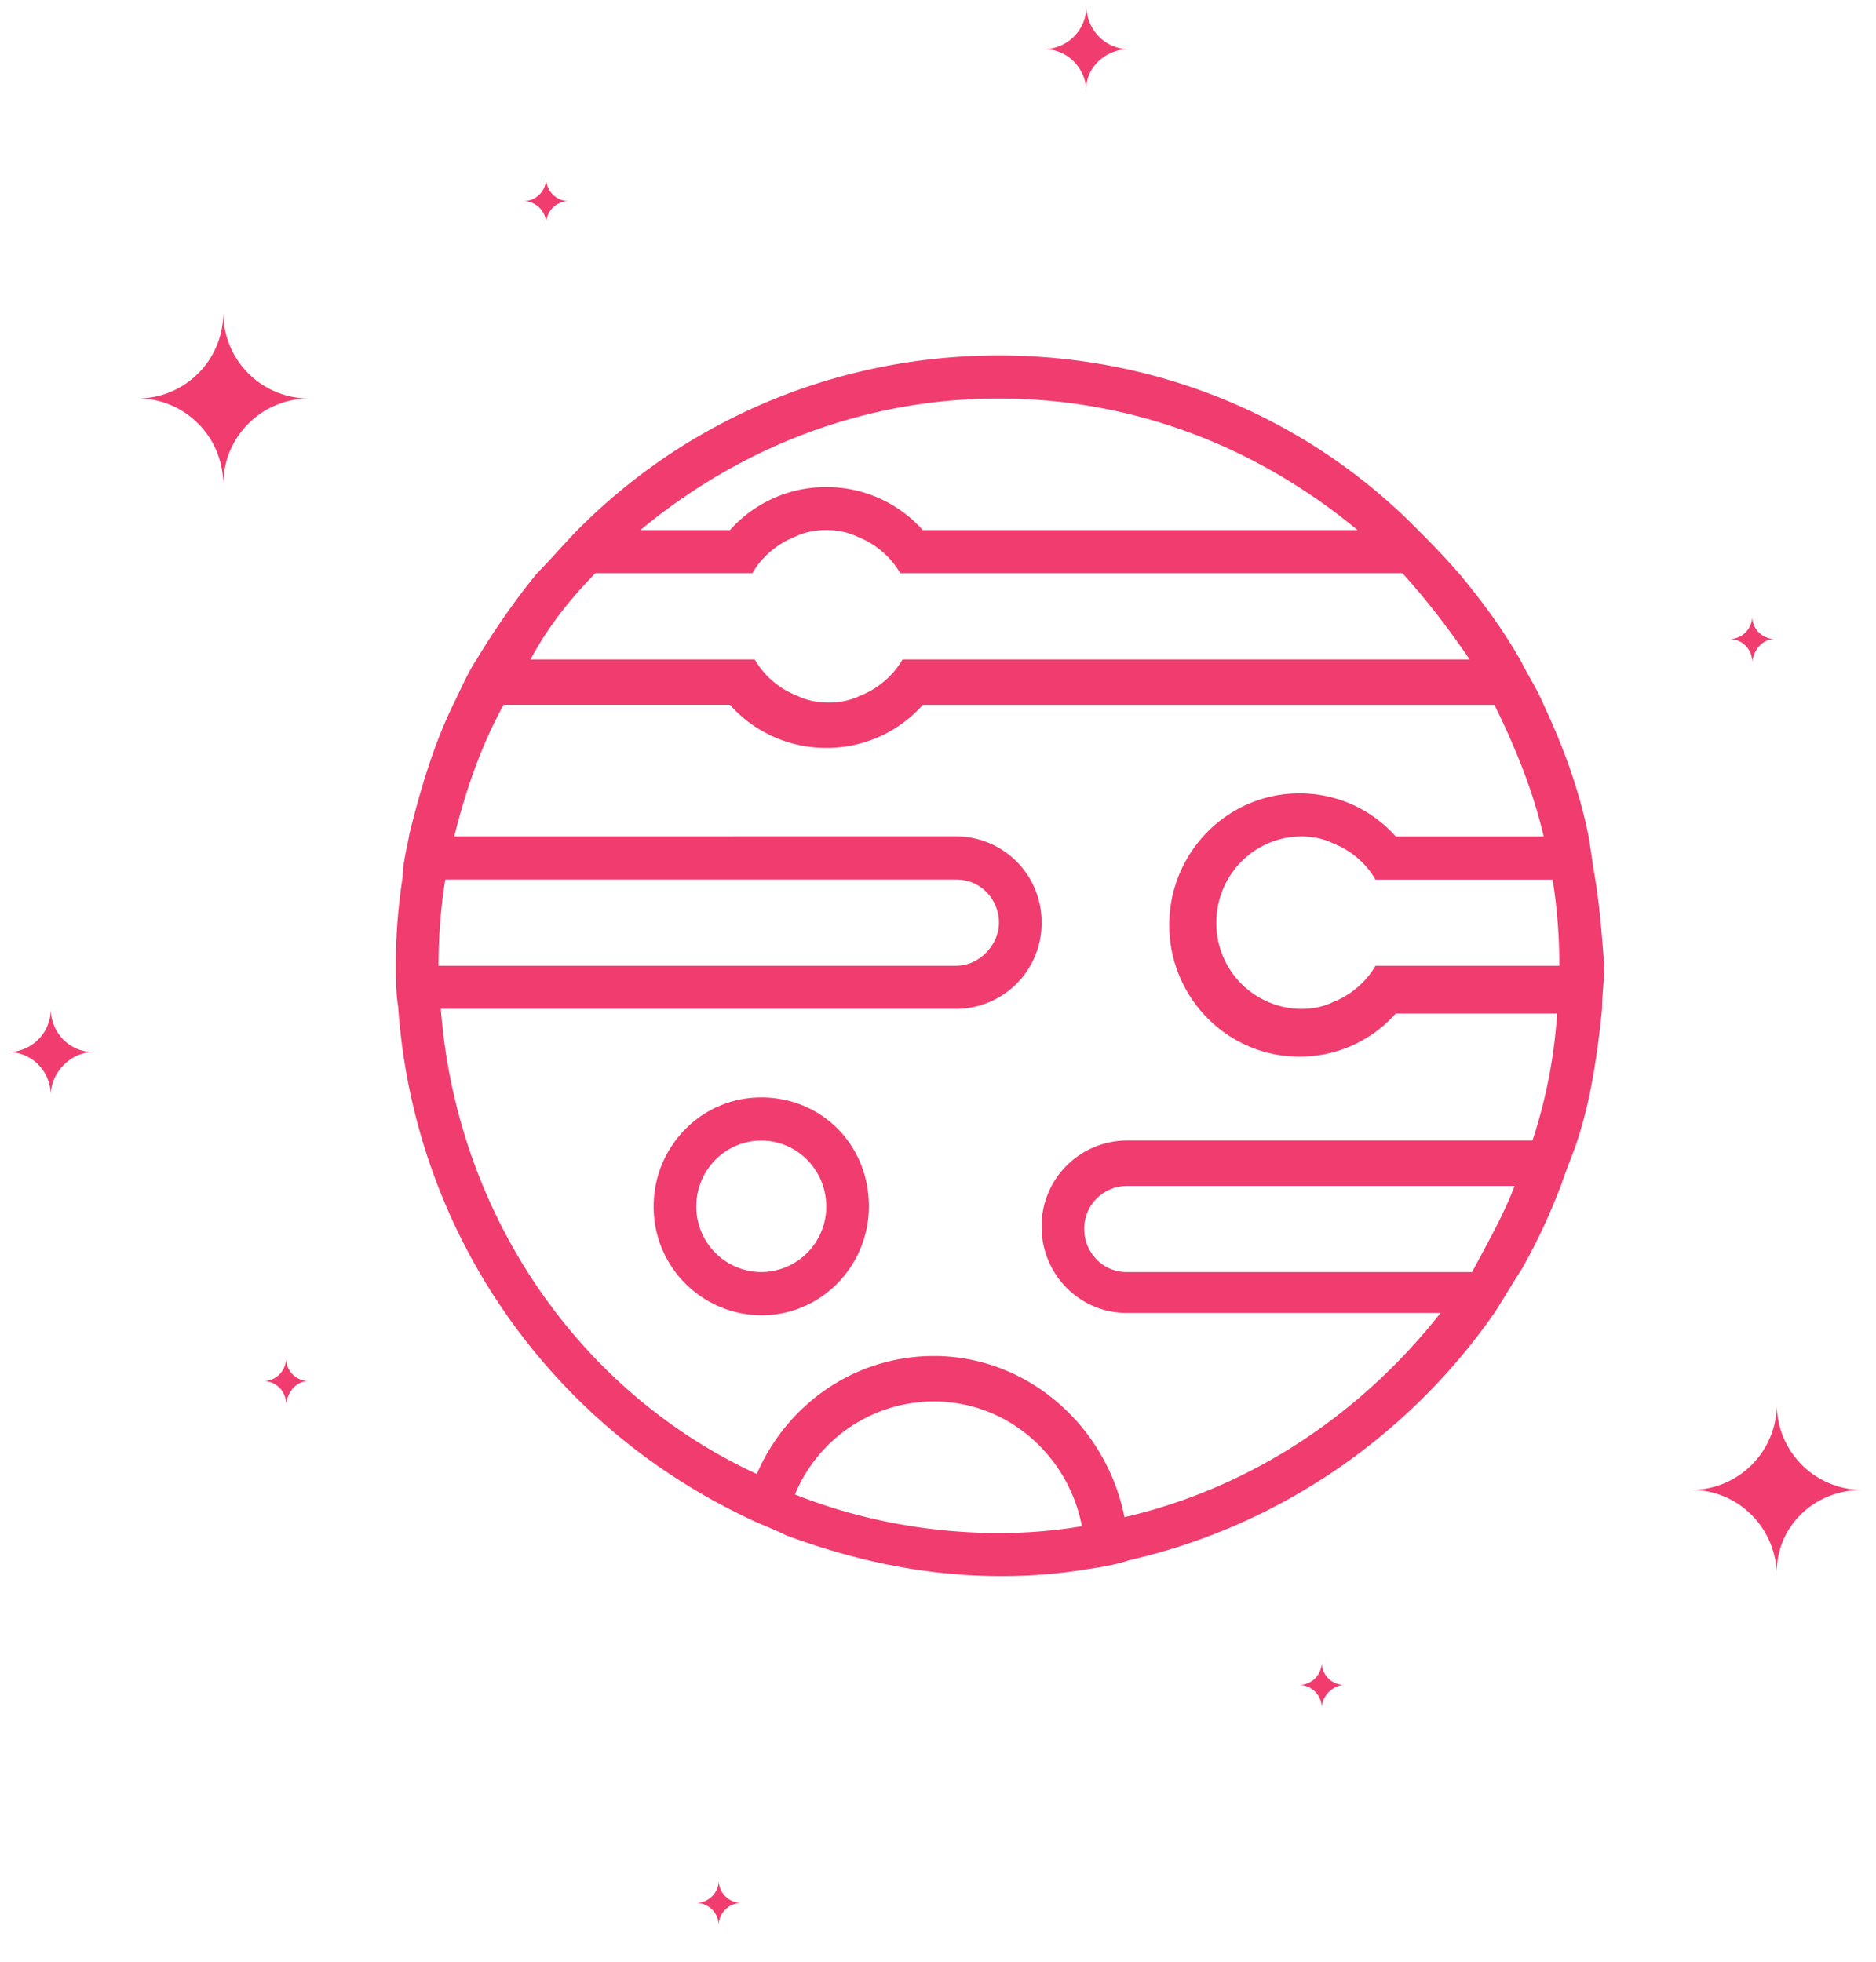 <svg width="44" height="46" viewBox="0 0 44 46" xmlns="http://www.w3.org/2000/svg"><g fill-rule="nonzero" fill="#F03C6E"><path d="M37.416 20.624c-.054-.32-.105-.692-.158-1.01-.21-1.065-.58-2.075-1.052-3.087-.158-.372-.367-.692-.526-1.01-.42-.744-.893-1.384-1.419-2.022a17.27 17.27 0 0 0-.947-1.01c-2.524-2.609-6.046-4.151-9.885-4.151-3.838 0-7.36 1.542-9.885 4.097-.316.32-.63.692-.946 1.01-.526.638-.999 1.33-1.42 2.022-.21.32-.367.692-.525 1.01-.473.958-.789 2.022-1.052 3.087-.053.32-.158.692-.158 1.01-.105.692-.158 1.33-.158 2.022 0 .32 0 .692.053 1.01.368 5.32 3.576 9.79 8.15 11.972.316.16.63.266.946.426 1.578.586 3.26.958 5.049.958.684 0 1.368-.054 1.998-.16.368-.054.684-.106.998-.212 3.522-.798 6.572-2.926 8.57-5.799.21-.32.422-.692.631-1.01.368-.638.684-1.33.947-2.022.105-.32.263-.692.368-1.01.316-.958.472-2.022.579-3.087 0-.32.053-.692.053-1.01-.055-.694-.106-1.386-.211-2.024zm-.842 2.022H32.26c-.21.372-.58.692-.998.852-.21.106-.473.16-.736.16a2.009 2.009 0 0 1-1.998-2.022c0-1.118.893-2.022 1.998-2.022.263 0 .526.054.736.16.42.16.788.478.998.852h4.155c.104.636.158 1.328.158 2.02zM23.429 9.344c3.209 0 6.1 1.17 8.413 3.087h-10.2a3.01 3.01 0 0 0-2.26-1.01 3.01 3.01 0 0 0-2.262 1.01h-2.103c2.313-1.917 5.205-3.087 8.413-3.087zm-9.463 4.097h3.68c.21-.372.58-.692.998-.853.21-.106.473-.16.735-.16.263 0 .526.054.736.16.42.16.788.479.998.853h11.78c.58.638 1.105 1.33 1.577 2.022H21.168c-.21.372-.58.692-.998.852-.21.106-.473.16-.735.16-.263 0-.526-.054-.736-.16a1.969 1.969 0 0 1-.998-.852h-5.257c.365-.692.89-1.384 1.521-2.022zm-3.523 7.183h11.988c.58 0 .999.478.999 1.01 0 .534-.473 1.012-.999 1.012H10.285c0-.692.054-1.384.158-2.022zM23.43 35.948c-1.682 0-3.312-.32-4.785-.904a3.528 3.528 0 0 1 3.26-2.182c1.735 0 3.154 1.276 3.47 2.926-.63.106-1.26.16-1.945.16zm11.095-6.119h-8.098c-.579 0-.998-.478-.998-1.01 0-.586.473-1.01.998-1.01h9.097c-.263.69-.63 1.328-.998 2.02zm1.42-3.086h-9.518a2.009 2.009 0 0 0-1.998 2.022c0 1.118.893 2.022 1.998 2.022h7.36c-1.84 2.34-4.415 4.097-7.414 4.789-.42-2.128-2.261-3.779-4.469-3.779-1.893 0-3.47 1.17-4.153 2.767-4.152-1.914-7.044-6.065-7.412-10.908h12.093a2.009 2.009 0 0 0 1.998-2.022 2.009 2.009 0 0 0-1.998-2.022l-11.778.002c.262-1.064.63-2.129 1.156-3.087h5.311a3.01 3.01 0 0 0 2.261 1.01 3.01 3.01 0 0 0 2.262-1.01H35.05c.472.958.893 1.968 1.156 3.087h-3.47a3.01 3.01 0 0 0-2.262-1.01c-1.682 0-3.05 1.384-3.05 3.086s1.368 3.087 3.05 3.087a3.01 3.01 0 0 0 2.261-1.01h3.785a11.953 11.953 0 0 1-.577 2.976z"/><path d="M17.855 25.733c-1.42 0-2.524 1.17-2.524 2.554a2.54 2.54 0 0 0 2.524 2.555c1.42 0 2.524-1.17 2.524-2.555 0-1.438-1.103-2.554-2.524-2.554zm0 4.096a1.534 1.534 0 0 1-1.524-1.542c0-.852.684-1.542 1.524-1.542.842 0 1.524.692 1.524 1.542a1.533 1.533 0 0 1-1.524 1.542zM7.235 9.344a2.009 2.009 0 0 1-1.998-2.022 2.009 2.009 0 0 1-1.999 2.022c1.105 0 1.999.904 1.999 2.023a2.01 2.01 0 0 1 1.998-2.023zM26.48 1.151c-.58 0-.999-.478-.999-1.01 0 .586-.472 1.01-.998 1.01.58 0 .998.478.998 1.01-.053-.532.42-1.01.998-1.01zM43.671 34.938a2.009 2.009 0 0 1-1.998-2.022 2.009 2.009 0 0 1-1.998 2.022c1.105 0 1.998.904 1.998 2.022-.051-1.118.842-2.022 1.998-2.022zM13.335 4.716a.53.53 0 0 1-.526-.532.53.53 0 0 1-.526.532.53.53 0 0 1 .526.532.53.53 0 0 1 .526-.532zM31.525 39.512A.53.53 0 0 1 31 38.98a.53.53 0 0 1-.525.532.53.53 0 0 1 .525.533c0-.267.263-.533.526-.533zM7.235 32.384a.53.53 0 0 1-.526-.532.53.53 0 0 1-.526.532.53.53 0 0 1 .526.532c.054-.32.263-.532.526-.532zM41.622 14.985a.53.53 0 0 1-.526-.532.53.53 0 0 1-.526.532.53.53 0 0 1 .526.532c.052-.32.263-.532.526-.532zM17.383 44.621a.53.53 0 0 1-.526-.532.53.53 0 0 1-.526.532.53.53 0 0 1 .526.533.53.53 0 0 1 .526-.533zM2.189 24.669c-.58 0-.998-.478-.998-1.01 0 .586-.473 1.01-.998 1.01.579 0 .998.478.998 1.01-.002-.532.472-1.01.998-1.01z"/></g></svg>
